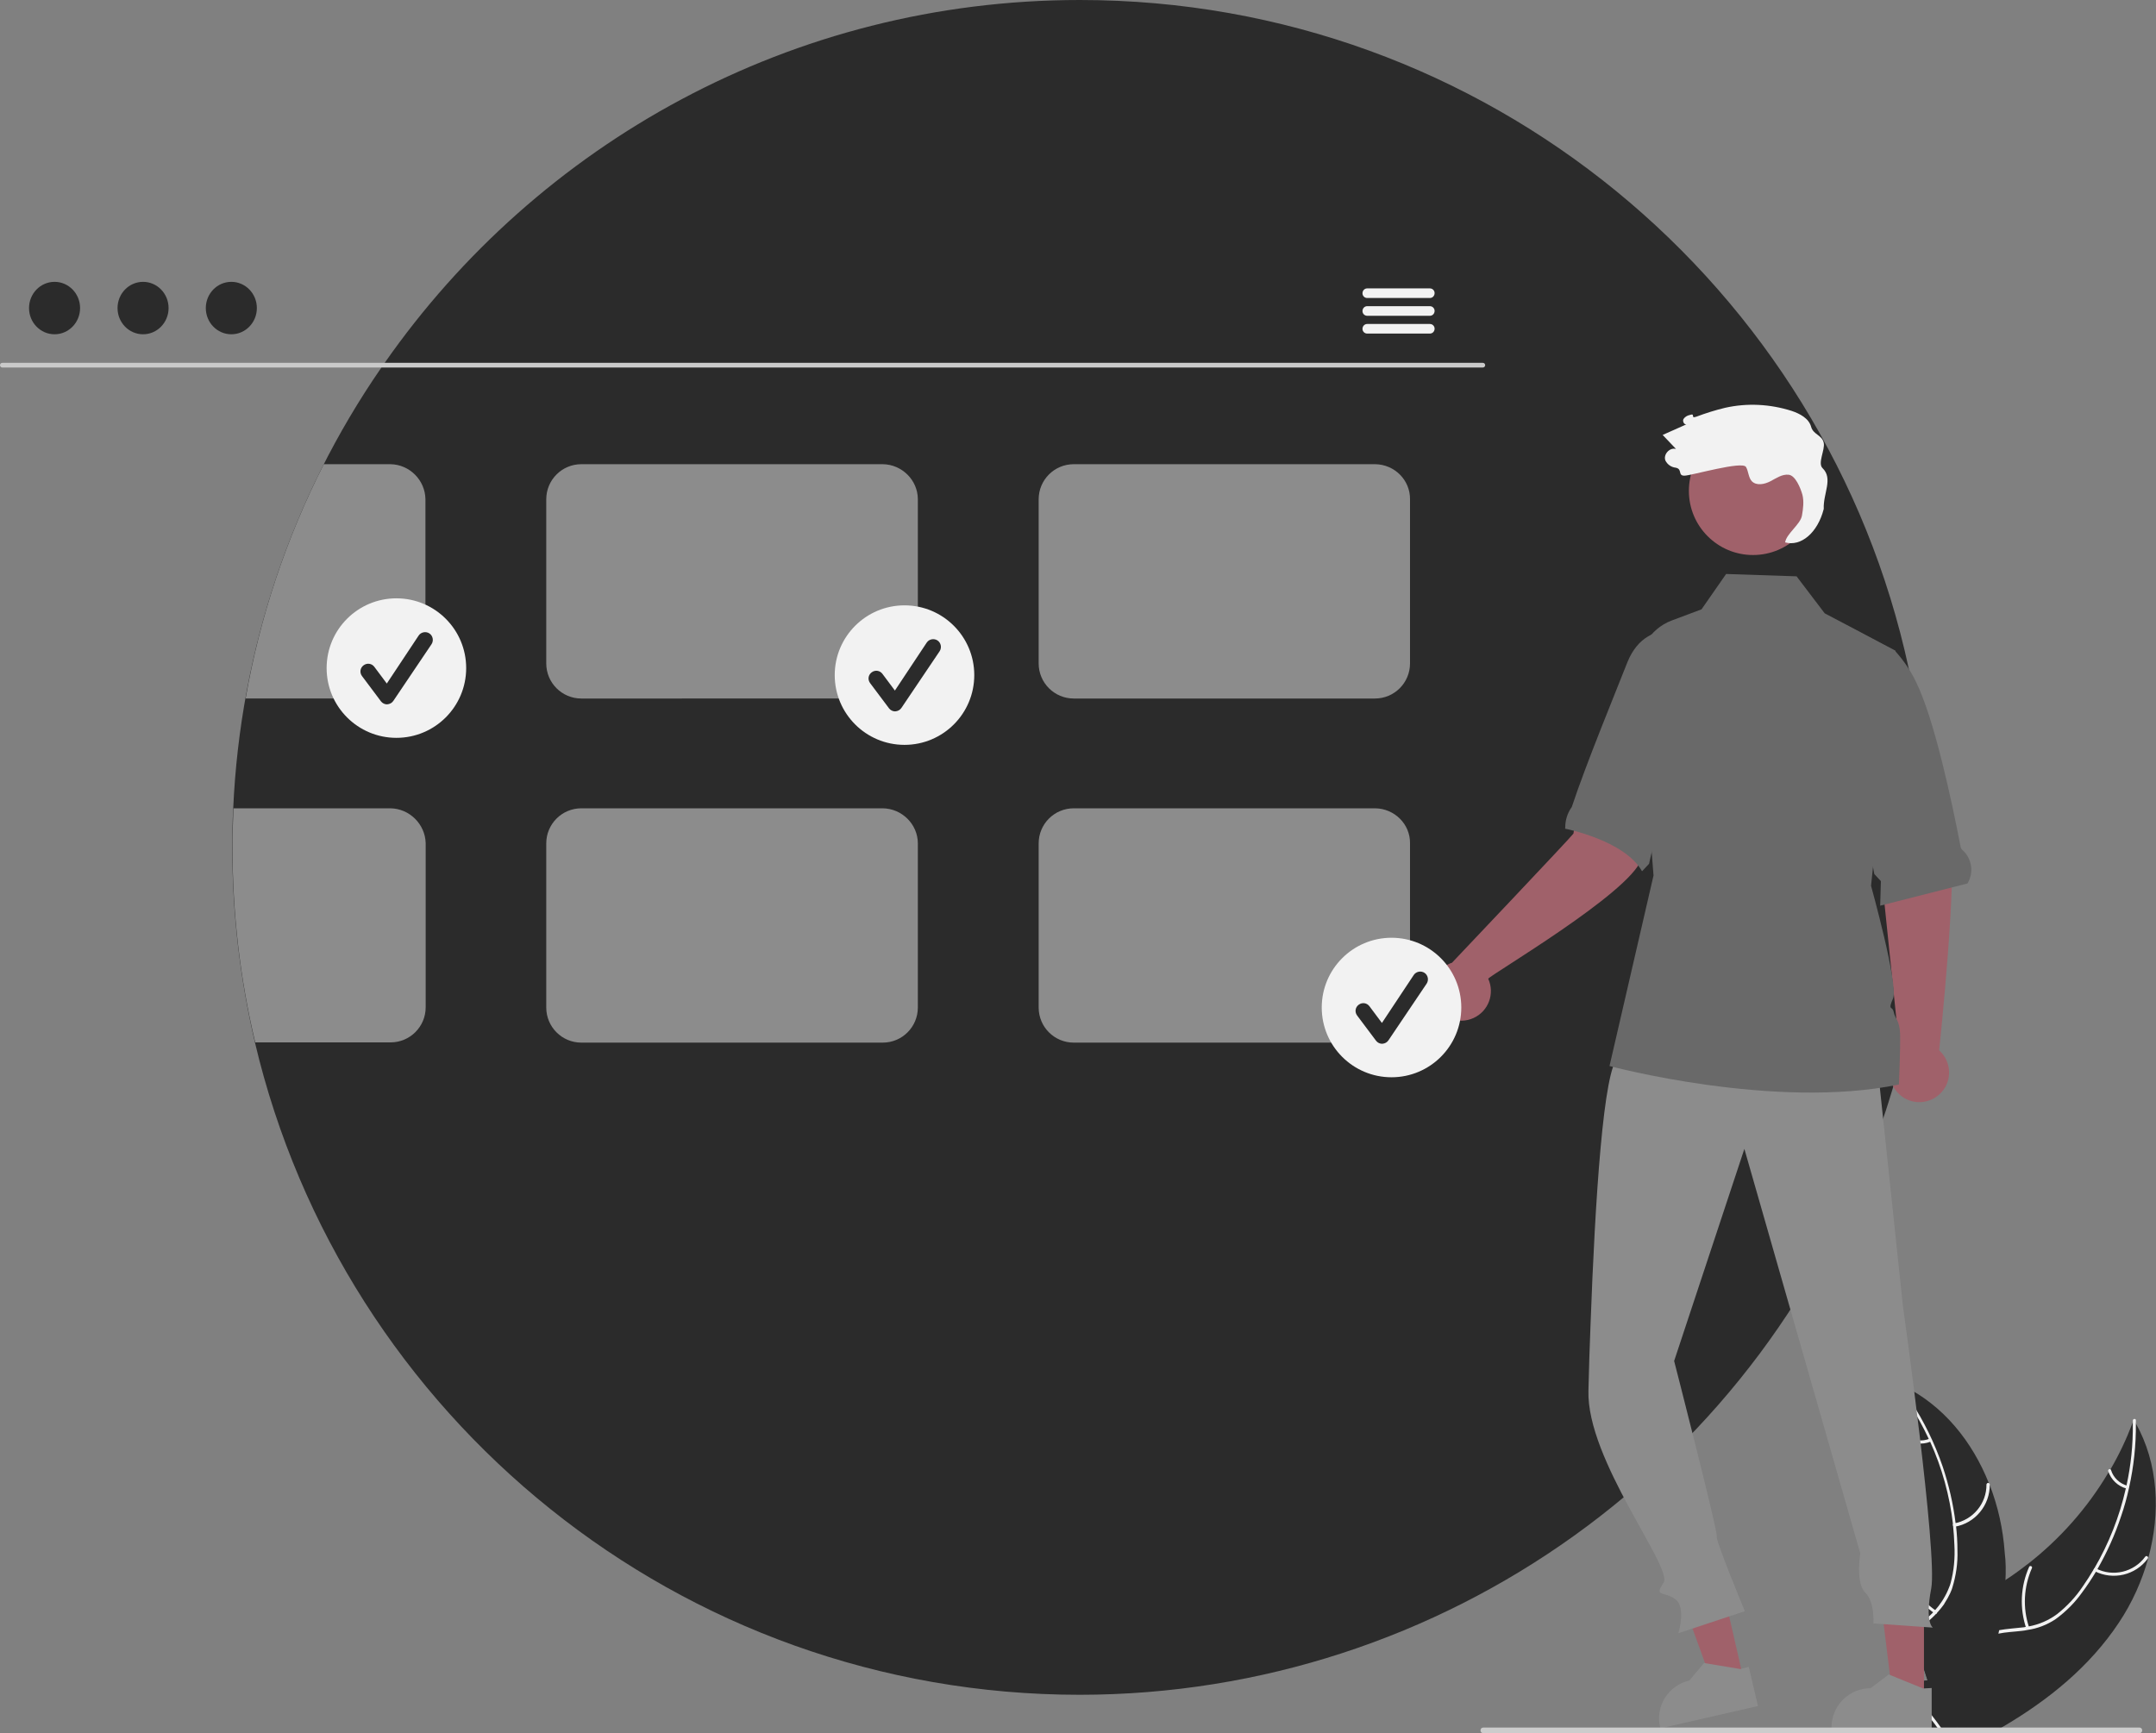 <?xml version="1.0" encoding="utf-8"?>
<!-- Generator: Adobe Illustrator 23.0.5, SVG Export Plug-In . SVG Version: 6.00 Build 0)  -->
<svg version="1.1" id="Capa_1" xmlns="http://www.w3.org/2000/svg" xmlns:xlink="http://www.w3.org/1999/xlink" x="0px" y="0px"
	 width="920.8px" height="740.4px" viewBox="0 0 920.8 740.4" style="enable-background:new 0 0 920.8 740.4;" xml:space="preserve"
	>
<rect x="0" y="0" width="920.8" height="740.4" fill="#808080" stroke="none"/>
<style type="text/css">
	.st0{fill:#2B2B2B;}
	.st1{fill:#F2F2F2;}
	.st2{fill:#CACACA;}
	.st3{fill:#8C8C8C;}
	.st4{fill:#A0616A;}
	.st5{fill:#696969;}
	.st6{fill:#CCCCCC;}
</style>
<path class="st0" d="M823.2,362c0,6.6-0.2,13.3-0.5,19.8c-1.3,24.5-5.1,48.8-11.4,72.6c0,0,0,0,0,0c-0.8,3.1-1.7,6.3-2.6,9.4
	c0,0.2-0.1,0.3-0.1,0.4c-1.4,4.6-2.8,9.3-4.4,13.8v0c-49.8,147-187.8,245.9-343,246C290,724,146.6,605.1,108.9,445.4
	c-6.4-27.3-9.7-55.3-9.7-83.4c0-5.6,0.1-11.1,0.4-16.6c3-67.5,24.9-132.8,63.3-188.4c0.5-0.7,0.9-1.4,1.4-2
	C229.7,61.3,338.3,0,461.2,0C635,0,780.1,122.4,815.2,285.6c0,0,0,0,0,0c2.3,10.5,4.1,21.2,5.4,32
	C822.4,332.4,823.3,347.2,823.2,362z"/>
<path class="st0" d="M917.5,665.6c-2.7,9.8-6.9,19.1-12.5,27.5c-12.5,18.9-30.3,33.3-50,44.8c-1.4,0.8-2.7,1.6-4.1,2.4h-13.8
	l-0.5-1.1v0l-0.6-1.3l-0.1-0.2l0,0.2l-0.6,2.4h-6.8c-0.6-0.8-1.1-1.6-1.7-2.4c-0.8-1.2-1.6-2.3-2.3-3.5c-1.3-2.1-2.4-4.3-3.4-6.5
	c-0.1-0.3-0.2-0.5-0.3-0.8l0.5-0.5l-1.9-8.2l3.8-0.6l-4.1-12.7c0.2-0.5,0.3-0.9,0.5-1.4c2.3-5.8,6.7-10.2,11.8-13.9
	c5.3-3.8,11.5-6.8,17.1-10c2.7-1.5,5.3-3.1,7.8-4.7v0c3.3-2.1,6.4-4.4,9.5-6.8c0.1,0,0.1-0.1,0.2-0.1c0,0,0.1-0.1,0.1-0.1
	c13.7-10.7,25.4-23.9,34.3-38.9c0,0,0,0,0,0c0,0,0,0,0,0c0.3-0.5,0.6-1,0.9-1.4v0c3.7-6.3,6.8-12.9,9.4-19.7v0
	c0.2-0.5,0.4-1,0.6-1.5c0.3,0.4,0.5,0.9,0.8,1.3c0,0,0,0,0,0c0,0,0,0,0,0C921.9,625.3,922.8,646.2,917.5,665.6z"/>
<path class="st1" d="M912.2,608c0.1,9.3-0.9,18.5-2.9,27.5c-0.9,4.1-2,8.2-3.4,12.2c-2.6,7.9-6,15.4-10.1,22.6
	c-0.2,0.4-0.5,0.8-0.7,1.2v0c-1.8,3-3.7,5.9-5.8,8.7c-3.1,4.4-7,8.3-11.4,11.5c-3.6,2.4-7.7,4-12,4.6c-0.8,0.2-1.6,0.3-2.5,0.4
	c-3.3,0.4-6.7,0.5-10,1.2c-1.7,0.3-3.3,0.8-4.8,1.5c-5.3,2.5-8.3,7.6-9.6,13.1c-0.2,1-0.4,1.9-0.5,2.9c-1.1,7.5,0.1,15.2-0.5,22.7
	c-0.1,0.8-0.2,1.6-0.3,2.4h-0.7l-0.5-1.1v0c0-0.4,0.1-0.8,0.1-1.3c0.2-3.7,0.3-7.3,0.1-11c0-1.7-0.1-3.3,0-5c0-1.3,0.1-2.7,0.2-4v0
	c0.1-0.8,0.2-1.6,0.3-2.4c0.3-2.5,0.9-4.9,1.8-7.3c1.8-4.9,5.5-8.8,10.3-10.7c1.5-0.5,2.9-1,4.5-1.3c3.3-0.6,6.8-0.8,10.2-1.2
	c0.4,0,0.7-0.1,1.1-0.2c0.4-0.1,0.9-0.2,1.3-0.2c4.4-0.8,8.6-2.6,12.2-5.3c4.3-3.4,8-7.4,11-11.9c1.6-2.3,3.2-4.8,4.6-7.2
	c0,0,0,0,0,0c0,0,0,0,0,0c0.1-0.1,0.1-0.2,0.2-0.3l0,0c6.2-10.6,10.8-22.2,13.5-34.2c0.1-0.4,0.2-0.9,0.3-1.3
	c1.9-8.7,2.8-17.5,2.7-26.4v0c0-0.4,0-0.8,0-1.3c0-0.9,1.3-1,1.3-0.2C912.2,607.1,912.2,607.5,912.2,608
	C912.2,607.9,912.2,607.9,912.2,608C912.2,608,912.2,608,912.2,608z"/>
<path class="st1" d="M894.6,671.2c7.9,4,17.5,1.7,22.7-5.4c0.5-0.7-0.6-1.5-1.1-0.8c-4.8,6.6-13.8,8.8-21.1,5
	C894.3,669.6,893.8,670.8,894.6,671.2L894.6,671.2z"/>
<path class="st1" d="M866.6,695.2c-2.8-8.3-2.3-17.3,1.2-25.3c0.4-0.8-0.9-1.3-1.2-0.5c-3.7,8.3-4.1,17.7-1.2,26.3
	C865.6,696.5,866.9,696,866.6,695.2z"/>
<path class="st1" d="M908.6,634.7c-3.3-0.9-6-3.4-7-6.7c-0.3-0.8-1.5-0.3-1.2,0.5c1.2,3.6,4.1,6.4,7.8,7.4c0.3,0.1,0.7,0,0.9-0.4
	C909.1,635.2,909,634.8,908.6,634.7L908.6,634.7z"/>
<path class="st0" d="M856.5,675.2L856.5,675.2c-0.3,7.2-1.2,14.3-2.7,21.3v0c-0.1,0.5-0.2,1-0.3,1.4c-2.4,10.8-5.8,21.4-10.1,31.6
	c-1.2,2.9-2.4,5.7-3.7,8.5c-0.4,0.8-0.7,1.6-1.1,2.4h-1.5l-0.5-1.1v0l-0.6-1.3l-0.1-0.2l0,0.2l-0.5,2.4h-14.3l-2.8-2.4l-4.1-3.5
	l5.7-6.2l0.9-1l0.1-0.2l0.5-0.5l-1.9-8.2l3.8-0.6l-4.1-12.7l-2-6l-0.5-1.5l-2.9-8.8l-8.6,1.6l-1.4-4.9c2.6-6,4.7-12.1,6.4-18.4
	c0,0,0-0.1,0-0.1c4.5-16.9,5.9-34.5,4-52v0c-0.1-0.6-0.1-1.1-0.2-1.7v0c-0.9-7.2-2.3-14.4-4.3-21.3c-0.1-0.5-0.3-1-0.5-1.6
	c0.5,0.2,0.9,0.4,1.4,0.6l0,0h0c0.7,0.3,1.5,0.7,2.2,1c17.1,8.3,29.6,23.8,36.7,41.8c0,0,0,0.1,0.1,0.1c3.7,9.4,5.9,19.3,6.6,29.4
	C856.7,667.3,856.7,671.3,856.5,675.2z"/>
<path class="st1" d="M830.6,740.4H829c-0.5-0.8-1-1.6-1.6-2.4c-0.9-1.2-1.7-2.4-2.7-3.5c-0.8-1-1.6-2-2.4-3c-0.8-1-1.6-2.1-2.4-3.1
	l0.9-1c0.2,0.2,0.3,0.4,0.5,0.6c2.6,3.4,5.3,6.6,7.7,10.1C829.6,738.8,830.1,739.6,830.6,740.4z"/>
<path class="st1" d="M809.2,591c0.3,0.3,0.5,0.7,0.8,1c2,2.5,3.8,5.1,5.5,7.8c3.1,4.7,5.8,9.7,8.2,14.8c0.2,0.4,0.4,0.8,0.6,1.2
	c5.1,11.2,8.4,23.2,9.8,35.4c0,0.1,0,0.2,0,0.3c0.3,2.9,0.5,5.7,0.6,8.6c0.3,5.4-0.2,10.9-1.6,16.1c-0.2,0.7-0.4,1.4-0.7,2
	c-0.6,1.6-1.4,3.2-2.3,4.7c-0.6,1.1-1.4,2.1-2.1,3.1c-0.5,0.6-1,1.2-1.5,1.8c-0.3,0.3-0.6,0.7-0.9,1c-0.3,0.3-0.5,0.5-0.8,0.8
	c-2.7,2.6-5.7,5-8.1,7.9l0.5,1.5c2.3-3,5.4-5.5,8.1-8c1.7-1.6,3.3-3.4,4.7-5.3c0.2-0.3,0.4-0.5,0.5-0.8c0.9-1.4,1.7-2.8,2.4-4.3
	c0.3-0.8,0.7-1.5,0.9-2.3c1.6-5.2,2.4-10.6,2.2-16c0-3.5-0.2-6.9-0.6-10.4c0-0.4-0.1-0.9-0.2-1.3c-1-8.2-2.9-16.3-5.5-24.1
	c-3.4-9.9-8-19.4-13.8-28.2c-1.7-2.5-3.4-5-5.3-7.3c-0.2-0.3-0.5-0.7-0.8-1C809.6,589.4,808.6,590.3,809.2,591z"/>
<path class="st1" d="M834.9,652.2c8.7-1.5,15-9.2,14.9-18c0-0.4-0.3-0.7-0.7-0.7c-0.4,0-0.6,0.3-0.7,0.6c0.1,8.2-5.8,15.3-13.9,16.7
	C833.7,651,834.1,652.3,834.9,652.2L834.9,652.2z"/>
<path class="st1" d="M827,688.2c-7.2-4.9-12.3-12.4-14.2-20.9c-0.2-0.8-1.5-0.5-1.3,0.3c2,8.9,7.3,16.6,14.9,21.7
	C827,689.9,827.7,688.7,827,688.2z"/>
<path class="st1" d="M824.1,614.6c-3.2,1.3-6.8,0.9-9.6-1.1c-0.7-0.5-1.4,0.7-0.7,1.2c3.1,2.1,7.1,2.6,10.6,1.2
	c0.4-0.1,0.6-0.5,0.5-0.8C824.8,614.7,824.4,614.5,824.1,614.6L824.1,614.6z"/>
<path class="st2" d="M633.3,157H1c-0.6,0-1-0.5-1-1c0-0.5,0.4-1,1-1h632.3c0.6,0,1,0.5,1,1C634.3,156.5,633.9,157,633.3,157z"/>
<ellipse class="st0" cx="23.3" cy="131.6" rx="10.9" ry="11.2"/>
<ellipse class="st0" cx="61.1" cy="131.6" rx="10.9" ry="11.2"/>
<ellipse class="st0" cx="98.8" cy="131.6" rx="10.9" ry="11.2"/>
<path class="st1" d="M610.7,123.2h-26.8c-1.1,0-2,0.9-2,2.1c0,1.1,0.9,2,2,2h26.8c1.1,0,2-0.9,2-2.1
	C612.7,124.1,611.8,123.2,610.7,123.2z"/>
<path class="st1" d="M610.7,130.8h-26.8c-1.1,0-2,0.9-2,2.1c0,1.1,0.9,2,2,2h26.8c1.1,0,2-0.9,2-2.1
	C612.7,131.7,611.8,130.8,610.7,130.8z"/>
<path class="st1" d="M610.7,138.4h-26.8c-1.1,0-2,0.9-2,2.1c0,1.1,0.9,2,2,2h26.8c1.1,0,2-0.9,2-2.1
	C612.7,139.3,611.8,138.4,610.7,138.4z"/>
<path class="st3" d="M166.7,198.3h-28.4c-16,31.5-27.3,65.2-33.4,100.1h61.8c8.3,0,15-6.7,15-14.9c0,0,0,0,0-0.1v-70.1
	C181.6,205.1,174.9,198.4,166.7,198.3z"/>
<path class="st3" d="M377,198.3H248.3c-8.3,0-15,6.7-15,15v70.1c0,8.3,6.7,15,15,15H377c8.3,0,15-6.7,15-15v-70.1
	C392,205.1,385.2,198.4,377,198.3z"/>
<path class="st3" d="M587.3,198.3H458.6c-8.3,0-15,6.7-15,15v70.1c0,8.3,6.7,15,15,15h128.6c8.3,0,15-6.7,15-15v-70.1
	C602.3,205.1,595.6,198.4,587.3,198.3z"/>
<path class="st3" d="M166.7,345.3h-67c-0.2,5.5-0.4,11.1-0.4,16.6c0,28.1,3.2,56.1,9.7,83.4h57.8c8.3,0,15-6.7,15-15v-70.1
	C181.6,352.1,174.9,345.4,166.7,345.3z"/>
<path class="st3" d="M377,345.3H248.3c-8.3,0-15,6.7-15,15v70.1c0,8.3,6.7,15,15,15H377c8.3,0,15-6.7,15-15v-70.1
	C392,352.1,385.2,345.4,377,345.3z"/>
<path class="st3" d="M587.3,345.3H458.6c-8.3,0-15,6.7-15,15v70.1c0,8.3,6.7,15,15,15h128.6c0.4,0,0.8,0,1.2-0.1
	c1.6-0.1,3.2-0.5,4.7-1.2c5.5-2.3,9-7.7,9.1-13.7v-70.2C602.3,352.1,595.6,345.4,587.3,345.3z"/>
<circle class="st1" cx="169.3" cy="285.4" r="29.8"/>
<path class="st0" d="M165.3,300.9c-1,0-2-0.5-2.6-1.3l-8.1-10.8c-1.1-1.5-0.8-3.5,0.7-4.6c1.5-1.1,3.5-0.8,4.6,0.7c0,0,0,0,0,0
	l5.3,7.1l13.6-20.5c1-1.5,3.1-1.9,4.6-0.9c1.5,1,1.9,3.1,0.9,4.6c0,0,0,0,0,0L168,299.4C167.4,300.3,166.5,300.8,165.3,300.9
	C165.3,300.9,165.3,300.9,165.3,300.9z"/>
<circle class="st1" cx="386.3" cy="288.4" r="29.8"/>
<path class="st0" d="M382.3,303.9c-1,0-2-0.5-2.6-1.3l-8.1-10.8c-1.1-1.5-0.8-3.5,0.7-4.6c1.5-1.1,3.5-0.8,4.6,0.7l5.3,7.1
	l13.6-20.5c1-1.5,3.1-1.9,4.6-0.9c1.5,1,1.9,3.1,0.9,4.6L385,302.4C384.4,303.3,383.5,303.8,382.3,303.9
	C382.3,303.9,382.3,303.9,382.3,303.9z"/>
<path class="st4" d="M811.3,448.7l-9.3-90.2l-2.5-37.1l26.1-4.7c0,0,3.9,25.5,7.3,40.5c3.4,14.8-4.5,89.5-4.7,91.5
	c5.2,4.7,5.7,12.7,1,17.9s-12.7,5.7-17.9,1c-5.2-4.7-5.7-12.7-1-17.9C810.6,449.4,811,449,811.3,448.7L811.3,448.7z"/>
<polygon class="st4" points="744.6,717.1 731.7,720.1 714.1,671.6 733.2,667.3 "/>
<path class="st3" d="M746.9,712.1l-3.3,0.8l-0.3,0.1l-15.1-2.5l-0.4-0.1l-6.3,7.5c-9,2.1-14.6,11-12.5,19.9l0,0.1l0.1,0.4l1.9-0.4
	l39.8-9.1L746.9,712.1z"/>
<polygon class="st4" points="821.7,725.6 808.4,725.6 802.1,674.4 821.7,674.4 "/>
<path class="st3" d="M821.3,721.3l-1.2-0.5l-13-5.3l-0.4-0.2l-7.8,5.9c-9.2,0-16.6,7.4-16.7,16.6c0,0,0,0,0,0v0.5l36.6,0h6.2v-17.2
	L821.3,721.3z"/>
<path class="st3" d="M801.5,451.8l11.2,106c0,0,14.9,106.1,12.1,120.8c-2.8,14.6,0.7,16.7,0.7,16.7l-25.4-1.8c0,0,0.7-9.1-3.5-13.2
	s-2.1-16.7-2.1-16.7L745,490.8l-30,90.6c0,0,18.9,73.5,18.2,74.9c-0.7,1.4,12,32,12,32l-28.4,9.4c0,0,3.5-11.2-1.4-14.6
	c-4.9-3.5-9.1-0.7-4.9-7s-33-52.4-32.1-82.1c0.2-8.9,0.5-18.5,0.9-28.3c1.9-52,5.5-110.5,12-114
	C703.2,445.5,801.5,451.8,801.5,451.8z"/>
<circle class="st4" cx="748.7" cy="209.7" r="27.4"/>
<path class="st5" d="M840.3,377.4l-37.3,9.5l0.3-10.5l-2.8-3l-5.7-29.6l-6-76.6l20.6,10.9l0,0c3.6,4,6.6,8.4,8.9,13.2
	c7.8,15.8,15.2,50.5,19.1,70.7c0.1,0.4,0.4,0.8,0.7,1.1C842.2,366.7,843.1,372.7,840.3,377.4L840.3,377.4z"/>
<path class="st4" d="M620.1,411.3c0,0,51.4-54.2,51.9-55.2c3.6-27.3,13.9-39.3,15.5-38l26.7,9.2c0,0-7.9,25.1-13.3,40
	c-5.1,14.3-64.3,49.1-65.3,50.8c2.9,6.4,0.1,13.9-6.3,16.8c-6.4,2.9-13.9,0.1-16.8-6.3c-2.9-6.4-0.1-13.9,6.3-16.8
	C619.2,411.6,619.7,411.4,620.1,411.3z"/>
<path class="st5" d="M727,272.1c0,0-23.1-11.3-32,10.9c-4.9,12.5-17.5,43-23.7,61.7c0,0.1-0.1,0.2-0.2,0.3c-1.7,2.5-2.6,5.4-2.6,8.4
	c0,0.2,0,0.4-0.1,0.6c0,0,25.4,4.9,32.9,18.2l3-3.2l0.5-2.3L727,272.1z"/>
<path class="st5" d="M811,463.3c-53.1,11-123.6-7.9-123.6-7.9l18.8-81.4l-6.7-85.2c-0.8-10.4,5.1-20.2,14.4-23.7l12.8-4.8l10.5-15.1
	l30.1,1l12,15.8l9.5,5l20.6,10.9l0.1,0v0l-6.5,62.7l-3.9,37.8c0,0,11.8,42.5,9.4,48.1c-2.4,5.6-0.3,2.9,0.3,5.9
	c0.6,3,2.4,3.2,2.7,9.1C811.7,447.7,811,463.3,811,463.3z"/>
<path class="st1" d="M778.4,200c-2.2-2.1,1.1-7.8,0.5-10.8c-0.7-3.4-4.5-3.5-5.4-6.9c-1-3.6-4.8-5.6-8.4-6.8
	c-9.2-2.9-18.9-3.4-28.3-1.3c-4.2,1-8.3,2.3-12.3,3.8c-2.8,1-0.1-1.7-2.9-0.7c-1,0.2-2,0.8-2.6,1.7c-0.5,0.9,0.2,2.4,1.2,2.3
	c-3.4,1.5-6.8,3-10.1,4.5c1.9,2,3.8,4,5.7,6c-2.7-0.8-5.6,2.4-4.5,5c0.9,1.7,2.5,2.8,4.4,3c3,0.6,0.7,3.5,3.8,3.4
	c3.1-0.1,24.7-6.4,26.2-3.7c1.1,1.9,1,4.5,2.5,6.1c2,2,5.4,1.3,7.9,0c2.5-1.3,5-3.1,7.8-2.8c2.9,0.3,5.1,5.7,5.9,8.6
	c0.7,2.9,0.3,5.9-0.2,8.8c-0.6,3.8-6.6,7.7-7.2,11.5c6.7,1.9,13.9-4,16.5-14.3C778.6,210.8,783,204.5,778.4,200z"/>
<circle class="st1" cx="594.3" cy="430.4" r="29.8"/>
<path class="st0" d="M590.3,445.9c-1,0-2-0.5-2.6-1.3l-8.1-10.8c-1.1-1.5-0.8-3.5,0.7-4.6c1.5-1.1,3.5-0.8,4.6,0.7l5.3,7.1
	l13.6-20.5c1-1.5,3.1-1.9,4.6-0.9c1.5,1,1.9,3.1,0.9,4.6L593,444.4C592.4,445.3,591.5,445.8,590.3,445.9
	C590.3,445.9,590.3,445.9,590.3,445.9z"/>
<path class="st6" d="M914.9,739.2c0,0.7-0.5,1.2-1.2,1.2c0,0,0,0,0,0H633.5c-0.7,0-1.2-0.5-1.2-1.2s0.5-1.2,1.2-1.2h280.3
	C914.4,738,914.9,738.5,914.9,739.2C914.9,739.2,914.9,739.2,914.9,739.2z"/>
</svg>
